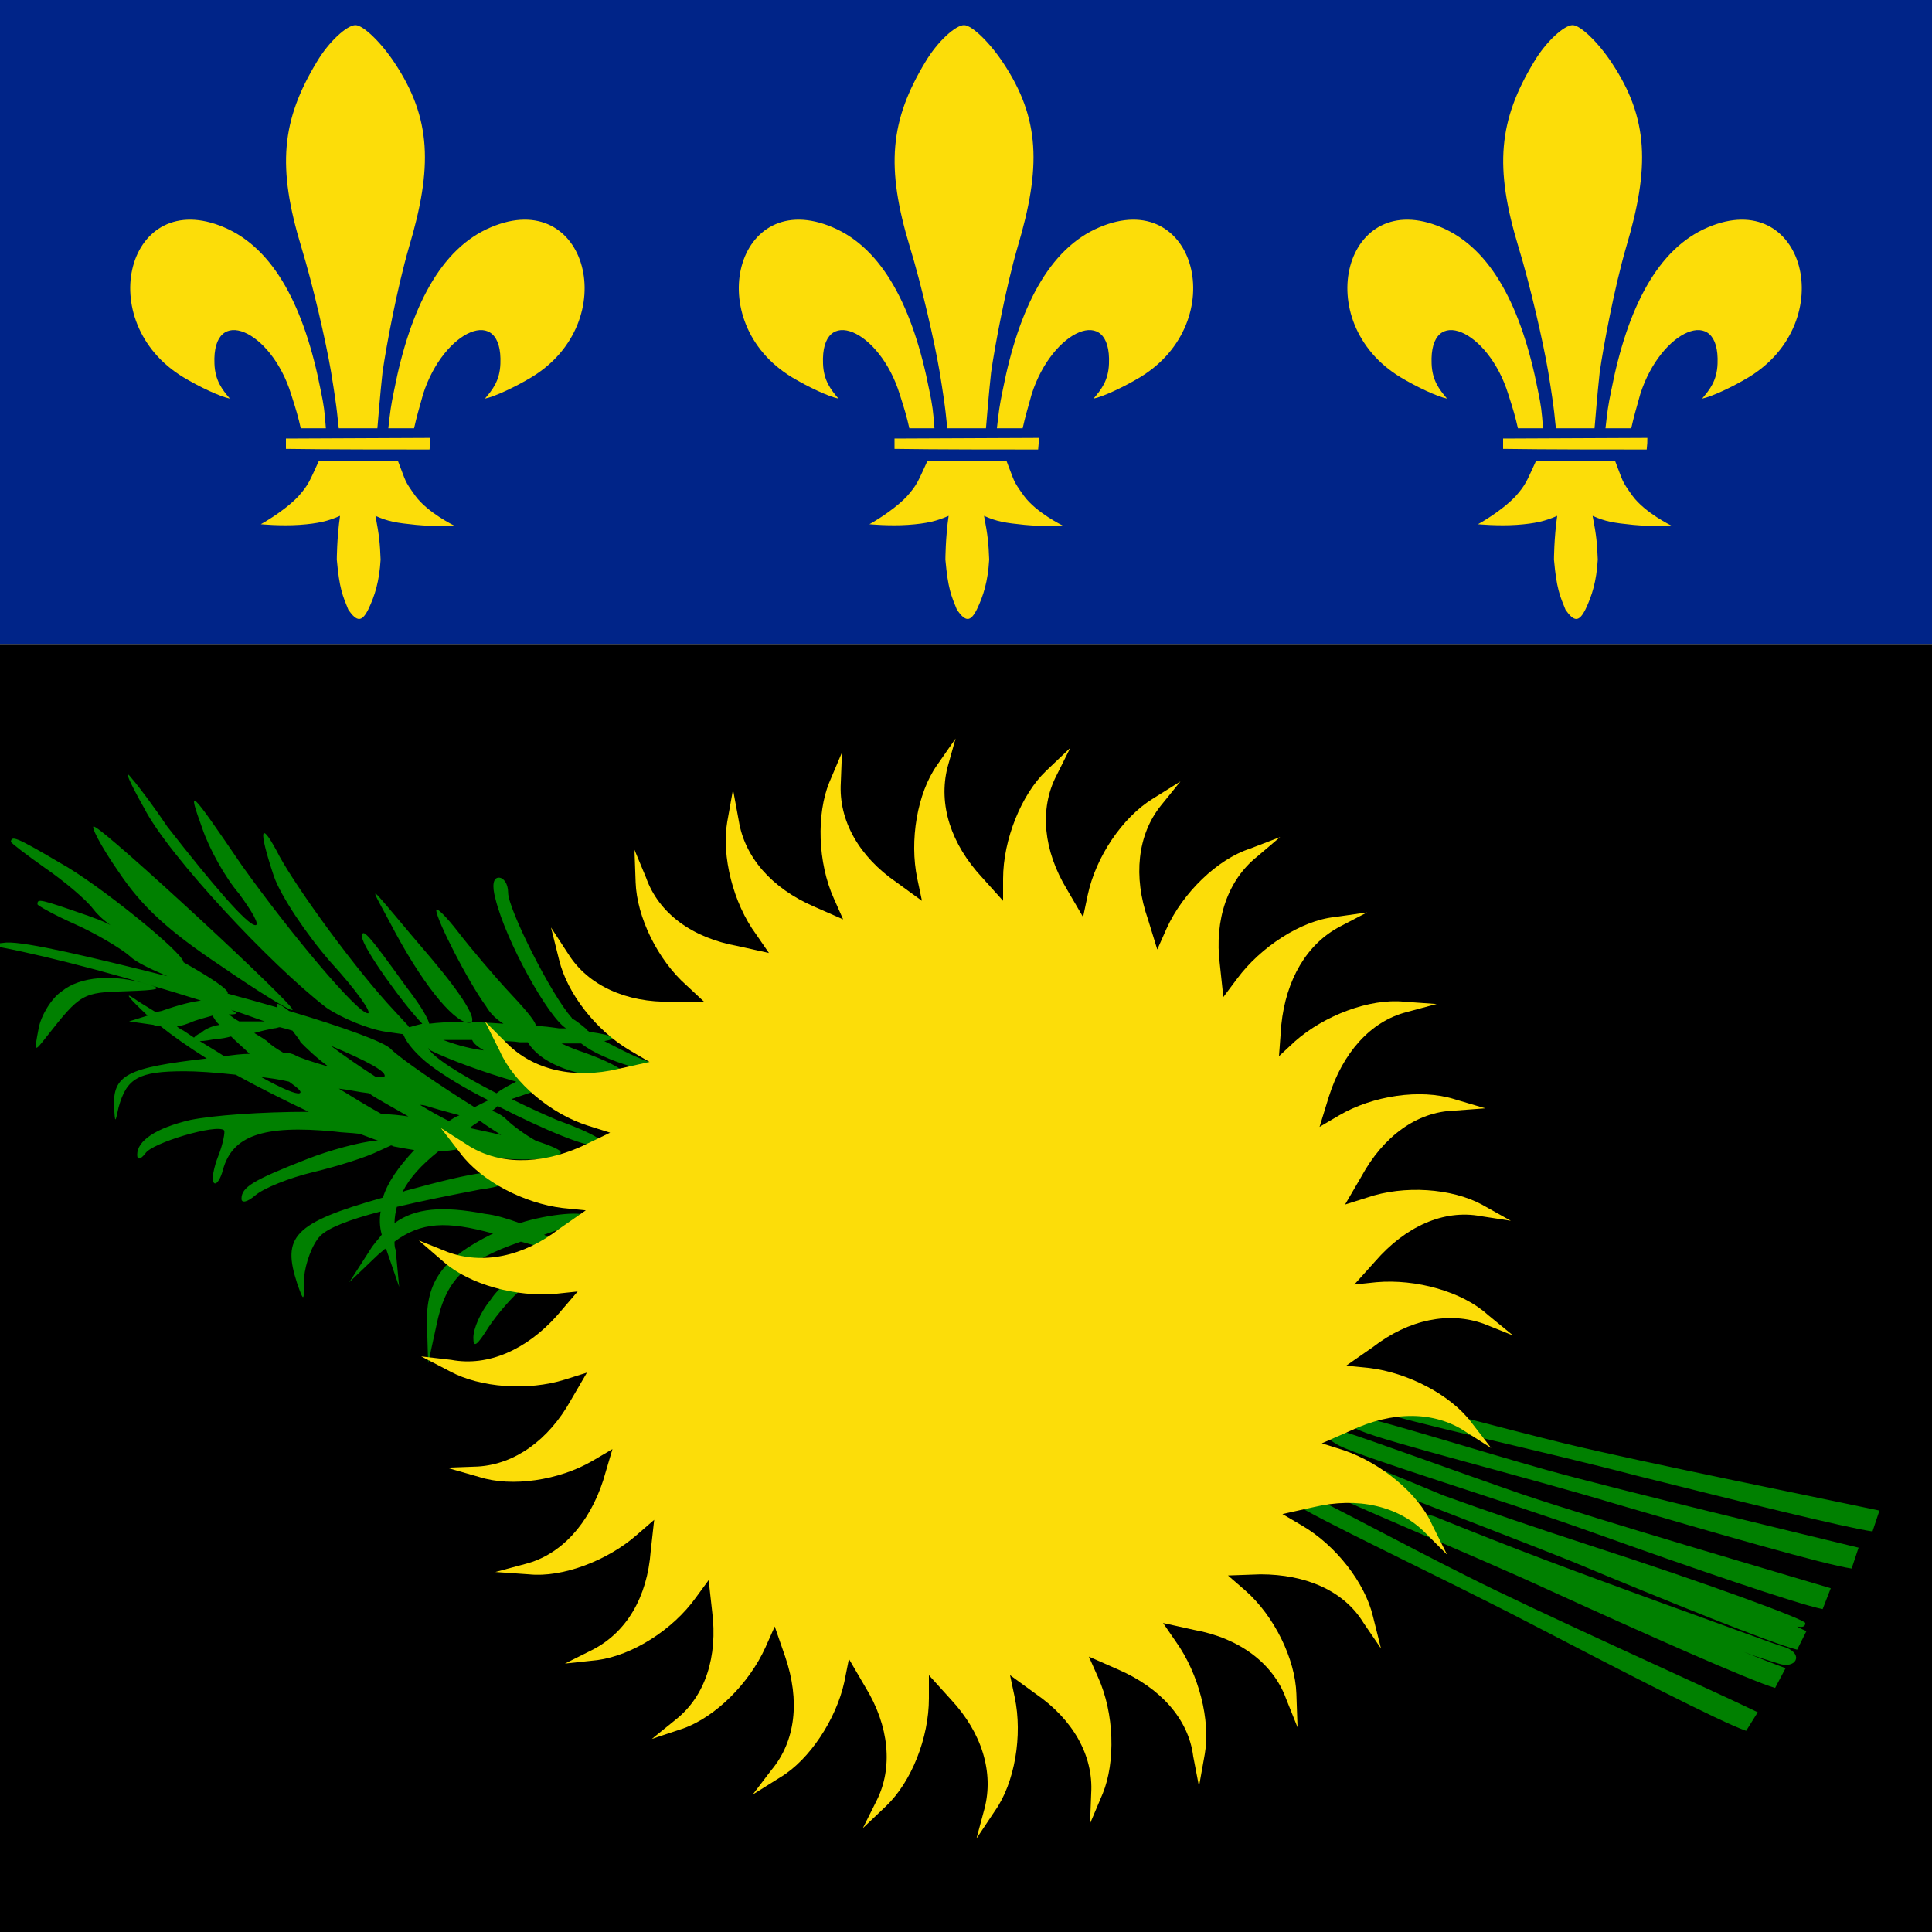 <?xml version="1.0"?>
<svg xmlns="http://www.w3.org/2000/svg" xmlns:xlink="http://www.w3.org/1999/xlink" version="1.1" width="360" height="360" viewBox="0 0 360 360">
<!-- Generated by Kreative Vexillo v1.0 -->
<style>
.black{fill:rgb(0,0,0);}
.blue{fill:rgb(0,36,136);}
.green{fill:rgb(0,128,0);}
.yellow{fill:rgb(252,221,9);}
</style>
<defs>
<path id="cane" d="M 0.717 0.292 C 0.72 0.294 0.723 0.295 0.725 0.296 L 0.717 0.312 C 0.696 0.307 0.602 0.269 0.523 0.236 C 0.443 0.204 0.33 0.162 0.308 0.15 C 0.292 0.141 0.293 0.132 0.313 0.139 C 0.327 0.144 0.369 0.161 0.412 0.179 C 0.448 0.192 0.492 0.207 0.538 0.222 C 0.64 0.255 0.724 0.286 0.724 0.289 C 0.724 0.292 0.722 0.293 0.717 0.292 Z M 0.707 0.31 C 0.702 0.309 0.654 0.291 0.601 0.272 C 0.519 0.242 0.478 0.227 0.404 0.197 C 0.398 0.195 0.396 0.196 0.398 0.2 C 0.399 0.201 0.399 0.201 0.4 0.202 C 0.357 0.182 0.314 0.162 0.3 0.157 C 0.28 0.15 0.279 0.158 0.295 0.168 C 0.316 0.181 0.428 0.226 0.506 0.262 C 0.585 0.298 0.677 0.339 0.698 0.345 L 0.707 0.328 C 0.699 0.325 0.686 0.32 0.671 0.314 C 0.684 0.319 0.695 0.322 0.701 0.324 C 0.716 0.329 0.723 0.316 0.707 0.31 Z M -0.643 -0.278 C -0.611 -0.256 -0.582 -0.238 -0.581 -0.24 C -0.578 -0.243 -0.741 -0.394 -0.752 -0.398 C -0.756 -0.4 -0.747 -0.382 -0.731 -0.359 C -0.711 -0.329 -0.688 -0.308 -0.643 -0.278 Z M -0.269 -0.187 C -0.279 -0.188 -0.298 -0.193 -0.313 -0.2 C -0.32 -0.203 -0.327 -0.207 -0.332 -0.211 C -0.337 -0.211 -0.343 -0.211 -0.349 -0.211 C -0.343 -0.208 -0.335 -0.205 -0.329 -0.203 C -0.293 -0.19 -0.282 -0.179 -0.307 -0.181 C -0.341 -0.184 -0.368 -0.195 -0.378 -0.212 C -0.38 -0.212 -0.383 -0.212 -0.385 -0.212 C -0.391 -0.213 -0.397 -0.213 -0.403 -0.213 C -0.402 -0.213 -0.401 -0.212 -0.401 -0.212 C -0.396 -0.206 -0.384 -0.198 -0.375 -0.193 C -0.373 -0.192 -0.371 -0.191 -0.369 -0.19 C -0.365 -0.188 -0.36 -0.186 -0.356 -0.184 C -0.354 -0.183 -0.351 -0.182 -0.349 -0.181 C -0.344 -0.178 -0.342 -0.176 -0.341 -0.175 C -0.334 -0.171 -0.33 -0.167 -0.33 -0.165 C -0.33 -0.163 -0.345 -0.166 -0.365 -0.171 C -0.373 -0.17 -0.383 -0.166 -0.392 -0.163 C -0.38 -0.157 -0.367 -0.151 -0.353 -0.145 C -0.32 -0.133 -0.308 -0.125 -0.315 -0.123 C -0.323 -0.119 -0.365 -0.137 -0.404 -0.157 C -0.405 -0.156 -0.407 -0.154 -0.409 -0.153 C -0.404 -0.151 -0.4 -0.149 -0.396 -0.145 C -0.391 -0.14 -0.38 -0.132 -0.371 -0.127 C -0.37 -0.127 -0.369 -0.126 -0.368 -0.126 C -0.359 -0.123 -0.352 -0.12 -0.35 -0.118 C -0.344 -0.108 -0.414 -0.109 -0.432 -0.118 C -0.433 -0.119 -0.434 -0.119 -0.435 -0.12 L -0.437 -0.12 C -0.442 -0.119 -0.448 -0.118 -0.455 -0.118 C -0.47 -0.106 -0.48 -0.095 -0.486 -0.083 C -0.485 -0.083 -0.484 -0.084 -0.483 -0.084 C -0.421 -0.101 -0.399 -0.104 -0.394 -0.095 C -0.391 -0.091 -0.403 -0.087 -0.419 -0.085 C -0.445 -0.08 -0.47 -0.075 -0.491 -0.07 C -0.492 -0.066 -0.493 -0.061 -0.493 -0.056 C -0.475 -0.069 -0.452 -0.071 -0.415 -0.064 C -0.406 -0.063 -0.396 -0.06 -0.385 -0.056 C -0.36 -0.064 -0.327 -0.067 -0.327 -0.061 C -0.327 -0.06 -0.343 -0.053 -0.364 -0.046 C -0.353 -0.04 -0.346 -0.035 -0.348 -0.032 C -0.348 -0.031 -0.363 -0.034 -0.384 -0.04 C -0.433 -0.023 -0.449 -0.007 -0.457 0.033 L -0.464 0.065 L -0.465 0.031 C -0.466 -0.006 -0.451 -0.026 -0.408 -0.047 C -0.448 -0.058 -0.47 -0.057 -0.493 -0.04 C -0.493 -0.038 -0.493 -0.035 -0.492 -0.033 L -0.489 -0.001 L -0.5 -0.033 C -0.501 -0.033 -0.501 -0.034 -0.501 -0.034 C -0.503 -0.032 -0.506 -0.03 -0.509 -0.027 L -0.532 -0.005 L -0.514 -0.033 C -0.511 -0.038 -0.507 -0.042 -0.504 -0.046 C -0.506 -0.053 -0.506 -0.06 -0.505 -0.066 C -0.532 -0.059 -0.55 -0.052 -0.557 -0.045 C -0.564 -0.038 -0.57 -0.021 -0.571 -0.009 C -0.571 0.012 -0.571 0.013 -0.577 -0.004 C -0.59 -0.044 -0.581 -0.056 -0.503 -0.078 C -0.499 -0.091 -0.49 -0.104 -0.476 -0.119 C -0.482 -0.12 -0.488 -0.121 -0.493 -0.122 C -0.494 -0.122 -0.495 -0.123 -0.496 -0.123 L -0.507 -0.118 C -0.517 -0.113 -0.542 -0.105 -0.563 -0.1 S -0.606 -0.086 -0.613 -0.08 C -0.62 -0.074 -0.625 -0.073 -0.625 -0.077 C -0.625 -0.087 -0.615 -0.093 -0.569 -0.111 C -0.549 -0.119 -0.522 -0.126 -0.51 -0.127 H -0.507 C -0.512 -0.129 -0.518 -0.131 -0.523 -0.133 C -0.531 -0.134 -0.538 -0.134 -0.545 -0.135 C -0.607 -0.141 -0.633 -0.131 -0.641 -0.102 C -0.643 -0.094 -0.647 -0.088 -0.649 -0.091 C -0.651 -0.093 -0.649 -0.104 -0.645 -0.114 S -0.639 -0.135 -0.64 -0.136 C -0.646 -0.142 -0.703 -0.125 -0.708 -0.116 C -0.712 -0.111 -0.715 -0.11 -0.715 -0.115 C -0.715 -0.127 -0.699 -0.138 -0.669 -0.145 C -0.649 -0.149 -0.608 -0.152 -0.567 -0.152 C -0.588 -0.162 -0.61 -0.173 -0.63 -0.184 C -0.648 -0.186 -0.664 -0.187 -0.674 -0.187 C -0.714 -0.187 -0.724 -0.181 -0.731 -0.156 C -0.734 -0.142 -0.734 -0.142 -0.735 -0.156 C -0.736 -0.184 -0.724 -0.19 -0.655 -0.198 C -0.671 -0.208 -0.685 -0.218 -0.695 -0.226 C -0.697 -0.226 -0.699 -0.226 -0.701 -0.227 L -0.722 -0.23 L -0.706 -0.235 C -0.721 -0.249 -0.727 -0.256 -0.718 -0.25 C -0.714 -0.247 -0.707 -0.243 -0.699 -0.238 L -0.694 -0.239 C -0.677 -0.245 -0.667 -0.247 -0.66 -0.248 C -0.66 -0.248 -0.66 -0.248 -0.66 -0.248 C -0.72 -0.267 -0.786 -0.285 -0.833 -0.294 C -0.848 -0.296 -0.847 -0.296 -0.828 -0.298 C -0.811 -0.299 -0.753 -0.285 -0.689 -0.269 C -0.703 -0.275 -0.716 -0.281 -0.721 -0.286 C -0.729 -0.293 -0.751 -0.306 -0.769 -0.314 C -0.787 -0.322 -0.801 -0.33 -0.801 -0.331 C -0.801 -0.336 -0.8 -0.336 -0.757 -0.321 C -0.752 -0.319 -0.745 -0.317 -0.738 -0.313 C -0.745 -0.318 -0.75 -0.323 -0.753 -0.327 C -0.759 -0.335 -0.778 -0.351 -0.794 -0.362 C -0.811 -0.374 -0.824 -0.384 -0.824 -0.385 C -0.823 -0.39 -0.821 -0.39 -0.782 -0.367 C -0.749 -0.349 -0.675 -0.289 -0.675 -0.281 C -0.652 -0.268 -0.635 -0.257 -0.637 -0.254 C -0.622 -0.25 -0.608 -0.246 -0.594 -0.242 C -0.596 -0.247 -0.593 -0.246 -0.584 -0.239 C -0.537 -0.225 -0.501 -0.212 -0.496 -0.206 C -0.488 -0.198 -0.453 -0.174 -0.424 -0.156 C -0.42 -0.158 -0.416 -0.16 -0.412 -0.162 C -0.412 -0.162 -0.412 -0.162 -0.412 -0.162 C -0.432 -0.172 -0.45 -0.183 -0.462 -0.192 C -0.474 -0.201 -0.483 -0.212 -0.485 -0.218 C -0.485 -0.218 -0.486 -0.218 -0.486 -0.219 L -0.5 -0.221 C -0.515 -0.223 -0.539 -0.233 -0.552 -0.242 C -0.6 -0.279 -0.688 -0.373 -0.709 -0.414 C -0.722 -0.437 -0.727 -0.449 -0.72 -0.44 C -0.713 -0.432 -0.699 -0.413 -0.689 -0.398 C -0.65 -0.348 -0.62 -0.313 -0.613 -0.313 C -0.609 -0.313 -0.616 -0.325 -0.627 -0.34 C -0.639 -0.354 -0.653 -0.379 -0.659 -0.397 C -0.672 -0.433 -0.67 -0.431 -0.625 -0.365 C -0.583 -0.306 -0.525 -0.237 -0.516 -0.237 C -0.512 -0.237 -0.526 -0.257 -0.548 -0.281 C -0.569 -0.305 -0.591 -0.338 -0.597 -0.355 C -0.611 -0.397 -0.609 -0.405 -0.592 -0.372 C -0.576 -0.343 -0.526 -0.274 -0.493 -0.239 L -0.481 -0.226 C -0.481 -0.225 -0.48 -0.225 -0.48 -0.225 C -0.477 -0.226 -0.473 -0.227 -0.469 -0.228 C -0.484 -0.243 -0.521 -0.294 -0.521 -0.303 C -0.521 -0.311 -0.516 -0.306 -0.483 -0.26 C -0.473 -0.247 -0.465 -0.235 -0.463 -0.228 C -0.448 -0.23 -0.426 -0.23 -0.399 -0.228 C -0.404 -0.231 -0.41 -0.236 -0.414 -0.243 C -0.43 -0.265 -0.457 -0.318 -0.457 -0.326 C -0.457 -0.329 -0.448 -0.32 -0.438 -0.307 C -0.428 -0.294 -0.407 -0.269 -0.392 -0.253 C -0.377 -0.237 -0.371 -0.229 -0.371 -0.226 C -0.365 -0.226 -0.358 -0.225 -0.351 -0.224 C -0.349 -0.224 -0.347 -0.224 -0.345 -0.224 C -0.36 -0.233 -0.397 -0.299 -0.406 -0.336 C -0.409 -0.347 -0.408 -0.354 -0.403 -0.354 C -0.399 -0.354 -0.395 -0.349 -0.395 -0.341 C -0.395 -0.327 -0.358 -0.253 -0.34 -0.233 C -0.34 -0.233 -0.34 -0.232 -0.339 -0.232 C -0.337 -0.231 -0.333 -0.228 -0.327 -0.223 C -0.327 -0.222 -0.326 -0.222 -0.325 -0.221 C -0.303 -0.218 -0.3 -0.215 -0.312 -0.213 C -0.302 -0.208 -0.291 -0.202 -0.281 -0.198 C -0.26 -0.19 -0.257 -0.187 -0.269 -0.187 Z M -0.419 -0.144 C -0.419 -0.144 -0.419 -0.144 -0.42 -0.144 C -0.422 -0.142 -0.425 -0.141 -0.428 -0.138 C -0.419 -0.136 -0.409 -0.134 -0.401 -0.132 C -0.409 -0.137 -0.415 -0.141 -0.419 -0.144 Z M -0.627 -0.23 C -0.623 -0.23 -0.617 -0.23 -0.612 -0.23 C -0.609 -0.23 -0.607 -0.23 -0.605 -0.23 C -0.614 -0.233 -0.624 -0.237 -0.634 -0.24 C -0.628 -0.237 -0.628 -0.236 -0.636 -0.236 C -0.633 -0.234 -0.631 -0.232 -0.627 -0.23 Z M -0.646 -0.215 C -0.652 -0.214 -0.657 -0.213 -0.661 -0.213 C -0.653 -0.208 -0.646 -0.204 -0.64 -0.2 C -0.632 -0.201 -0.625 -0.202 -0.618 -0.202 C -0.623 -0.207 -0.629 -0.212 -0.634 -0.217 C -0.638 -0.216 -0.642 -0.215 -0.646 -0.215 Z M -0.589 -0.203 C -0.584 -0.203 -0.581 -0.202 -0.579 -0.201 C -0.576 -0.199 -0.564 -0.195 -0.55 -0.191 C -0.561 -0.199 -0.569 -0.207 -0.574 -0.212 C -0.576 -0.216 -0.579 -0.219 -0.581 -0.222 C -0.584 -0.223 -0.588 -0.224 -0.592 -0.225 C -0.593 -0.225 -0.595 -0.224 -0.597 -0.224 C -0.602 -0.223 -0.607 -0.222 -0.614 -0.22 C -0.611 -0.218 -0.607 -0.216 -0.603 -0.213 C -0.599 -0.209 -0.594 -0.206 -0.589 -0.203 Z M -0.541 -0.172 C -0.528 -0.164 -0.515 -0.156 -0.504 -0.15 C -0.496 -0.15 -0.488 -0.149 -0.481 -0.148 C -0.488 -0.152 -0.495 -0.156 -0.502 -0.16 C -0.507 -0.163 -0.511 -0.165 -0.515 -0.168 C -0.524 -0.169 -0.532 -0.171 -0.541 -0.172 Z M -0.462 -0.156 C -0.465 -0.157 -0.468 -0.158 -0.471 -0.158 C -0.463 -0.153 -0.454 -0.148 -0.446 -0.144 C -0.443 -0.146 -0.44 -0.148 -0.437 -0.149 C -0.444 -0.151 -0.452 -0.153 -0.462 -0.156 Z M -0.548 -0.209 C -0.536 -0.2 -0.523 -0.191 -0.509 -0.182 C -0.505 -0.182 -0.503 -0.182 -0.502 -0.182 C -0.498 -0.186 -0.517 -0.196 -0.548 -0.209 Z M -0.675 -0.222 C -0.672 -0.22 -0.669 -0.218 -0.666 -0.216 C -0.665 -0.217 -0.663 -0.219 -0.66 -0.22 C -0.657 -0.223 -0.651 -0.226 -0.644 -0.227 C -0.645 -0.228 -0.646 -0.229 -0.647 -0.23 C -0.648 -0.232 -0.649 -0.233 -0.65 -0.235 C -0.657 -0.233 -0.665 -0.231 -0.669 -0.229 C -0.672 -0.228 -0.676 -0.226 -0.681 -0.226 C -0.679 -0.224 -0.677 -0.223 -0.675 -0.222 Z M -0.584 -0.178 C -0.592 -0.18 -0.6 -0.181 -0.608 -0.182 C -0.59 -0.172 -0.578 -0.167 -0.575 -0.168 C -0.572 -0.169 -0.577 -0.173 -0.584 -0.178 Z M -0.388 -0.178 C -0.416 -0.186 -0.446 -0.197 -0.462 -0.205 C -0.462 -0.206 -0.463 -0.206 -0.464 -0.207 C -0.46 -0.199 -0.436 -0.184 -0.405 -0.168 C -0.4 -0.172 -0.394 -0.175 -0.388 -0.178 Z M -0.427 -0.214 C -0.437 -0.214 -0.445 -0.214 -0.451 -0.214 C -0.438 -0.209 -0.425 -0.206 -0.416 -0.205 C -0.421 -0.208 -0.425 -0.211 -0.426 -0.214 C -0.426 -0.214 -0.426 -0.214 -0.427 -0.214 Z M -0.427 -0.229 C -0.422 -0.232 -0.434 -0.252 -0.461 -0.284 C -0.486 -0.313 -0.506 -0.338 -0.509 -0.34 S -0.503 -0.327 -0.492 -0.306 C -0.466 -0.258 -0.439 -0.226 -0.427 -0.229 Z M -0.706 -0.262 C -0.735 -0.271 -0.764 -0.269 -0.78 -0.256 C -0.789 -0.25 -0.798 -0.235 -0.8 -0.224 C -0.804 -0.203 -0.804 -0.203 -0.793 -0.217 C -0.764 -0.254 -0.762 -0.255 -0.725 -0.256 C -0.696 -0.257 -0.692 -0.258 -0.706 -0.262 Z M -0.381 -0.01 C -0.39 -0.01 -0.402 -0.002 -0.41 0.01 C -0.419 0.021 -0.425 0.035 -0.425 0.043 C -0.425 0.052 -0.422 0.05 -0.412 0.034 C -0.404 0.022 -0.391 0.007 -0.383 7.9999864E-4 C -0.367 -0.01 -0.367 -0.01 -0.381 -0.01 Z M 0.344 0.112 C 0.323 0.107 0.323 0.116 0.34 0.123 C 0.363 0.133 0.48 0.162 0.563 0.187 C 0.645 0.211 0.742 0.239 0.764 0.242 L 0.77 0.224 C 0.729 0.214 0.566 0.175 0.501 0.157 C 0.444 0.141 0.364 0.116 0.344 0.112 Z M 0.516 0.134 C 0.459 0.12 0.378 0.098 0.358 0.094 C 0.337 0.09 0.337 0.099 0.355 0.106 C 0.378 0.115 0.495 0.14 0.579 0.162 C 0.663 0.183 0.76 0.207 0.782 0.21 L 0.788 0.192 C 0.746 0.183 0.582 0.15 0.516 0.134 Z M 0.326 0.124 C 0.306 0.119 0.305 0.127 0.322 0.136 C 0.344 0.147 0.46 0.182 0.541 0.211 C 0.622 0.24 0.718 0.273 0.739 0.277 L 0.746 0.259 C 0.706 0.247 0.545 0.2 0.48 0.178 C 0.425 0.159 0.346 0.13 0.326 0.124 Z M 0.286 0.174 C 0.266 0.165 0.265 0.173 0.28 0.184 C 0.3 0.198 0.409 0.249 0.486 0.289 C 0.563 0.329 0.652 0.375 0.673 0.382 L 0.683 0.366 C 0.644 0.347 0.492 0.279 0.431 0.248 C 0.379 0.222 0.305 0.182 0.286 0.174 Z"/>
<path id="fleur" d="M -0.207 -0.147 C -0.129 -0.114 -0.082 -0.022 -0.057 0.106 C -0.052 0.13 -0.051 0.138 -0.049 0.165 C -0.065 0.165 -0.072 0.165 -0.088 0.165 C -0.092 0.147 -0.095 0.137 -0.103 0.112 C -0.134 0.012 -0.226 -0.028 -0.222 0.065 C -0.221 0.091 -0.21 0.105 -0.198 0.119 C -0.213 0.116 -0.245 0.101 -0.27 0.086 C -0.413 -2.0E-4 -0.357 -0.211 -0.207 -0.147 L -0.207 -0.147 Z M -0.063 -0.404 C -0.118 -0.313 -0.125 -0.241 -0.087 -0.116 C -0.069 -0.057 -0.049 0.03 -0.041 0.077 C -0.03 0.144 -0.031 0.15 -0.029 0.165 C -0.015 0.165 0.016 0.165 0.031 0.165 C 0.033 0.142 0.035 0.115 0.039 0.078 C 0.045 0.036 0.062 -0.054 0.08 -0.116 C 0.117 -0.24 0.115 -0.316 0.058 -0.402 C 0.037 -0.434 0.009 -0.461 -0.003 -0.461 C -0.016 -0.461 -0.044 -0.436 -0.063 -0.404 L -0.063 -0.404 Z M 0.207 -0.147 C 0.129 -0.114 0.082 -0.022 0.057 0.106 C 0.052 0.13 0.051 0.138 0.048 0.165 C 0.065 0.165 0.072 0.165 0.088 0.165 C 0.092 0.147 0.095 0.137 0.102 0.112 C 0.134 0.012 0.226 -0.028 0.222 0.065 C 0.221 0.091 0.21 0.105 0.198 0.119 C 0.213 0.116 0.245 0.101 0.27 0.086 C 0.413 -2.0E-4 0.357 -0.211 0.207 -0.147 L 0.207 -0.147 Z M -0.111 0.197 C -0.048 0.198 0.06 0.198 0.112 0.198 C 0.113 0.184 0.113 0.191 0.113 0.18 C 0.074 0.18 -0.072 0.181 -0.111 0.181 C -0.111 0.188 -0.111 0.191 -0.111 0.197 Z M -0.092 0.271 C -0.115 0.295 -0.15 0.314 -0.15 0.314 S -0.119 0.317 -0.09 0.315 C -0.061 0.313 -0.045 0.309 -0.027 0.301 C -0.032 0.336 -0.032 0.369 -0.032 0.369 C -0.028 0.414 -0.023 0.425 -0.014 0.447 C -5.9999526E-4 0.466 0.007 0.466 0.017 0.446 C 0.027 0.425 0.034 0.403 0.036 0.369 C 0.035 0.344 0.034 0.332 0.028 0.301 C 0.048 0.31 0.061 0.312 0.091 0.315 C 0.122 0.318 0.15 0.316 0.15 0.316 S 0.109 0.296 0.09 0.27 C 0.072 0.245 0.076 0.249 0.063 0.216 C 0.047 0.216 -0.034 0.216 -0.06 0.216 C -0.074 0.246 -0.075 0.252 -0.092 0.271 L -0.092 0.271 Z"/>
<path id="sun" d="M 0.038 0.334 L 0.06 0.35 C 0.092 0.372 0.11 0.403 0.108 0.436 L 0.107 0.462 L 0.118 0.436 C 0.129 0.409 0.128 0.367 0.114 0.336 L 0.106 0.318 L 0.131 0.329 C 0.168 0.345 0.192 0.372 0.196 0.404 L 0.201 0.43 L 0.206 0.402 C 0.211 0.373 0.201 0.333 0.181 0.305 L 0.17 0.289 L 0.197 0.295 C 0.236 0.302 0.265 0.324 0.276 0.354 L 0.286 0.379 L 0.285 0.35 C 0.284 0.32 0.266 0.283 0.241 0.261 L 0.226 0.248 L 0.254 0.247 C 0.293 0.247 0.326 0.261 0.343 0.289 L 0.358 0.311 L 0.351 0.283 C 0.344 0.254 0.319 0.222 0.29 0.205 L 0.273 0.195 L 0.3 0.189 C 0.338 0.18 0.373 0.188 0.396 0.211 L 0.415 0.23 L 0.402 0.204 C 0.39 0.177 0.358 0.151 0.326 0.14 L 0.307 0.134 L 0.332 0.123 C 0.368 0.106 0.404 0.106 0.431 0.124 L 0.453 0.138 L 0.436 0.116 C 0.418 0.092 0.381 0.073 0.348 0.069 L 0.328 0.067 L 0.351 0.051 C 0.382 0.027 0.417 0.02 0.447 0.031 L 0.472 0.041 L 0.45 0.023 C 0.428 0.003 0.388 -0.008 0.354 -0.005 L 0.335 -0.003 L 0.353 -0.023 C 0.379 -0.053 0.412 -0.068 0.444 -0.062 L 0.47 -0.058 L 0.445 -0.072 C 0.419 -0.086 0.378 -0.089 0.346 -0.078 L 0.327 -0.072 L 0.341 -0.096 C 0.36 -0.131 0.389 -0.152 0.421 -0.153 L 0.448 -0.155 L 0.421 -0.163 C 0.392 -0.172 0.351 -0.166 0.322 -0.149 L 0.305 -0.139 L 0.313 -0.165 C 0.325 -0.203 0.349 -0.23 0.38 -0.238 L 0.406 -0.245 L 0.378 -0.247 C 0.348 -0.25 0.309 -0.235 0.284 -0.213 L 0.27 -0.2 L 0.272 -0.227 C 0.276 -0.266 0.294 -0.297 0.323 -0.312 L 0.346 -0.324 L 0.318 -0.32 C 0.289 -0.317 0.254 -0.294 0.234 -0.267 L 0.222 -0.251 L 0.219 -0.279 C 0.214 -0.318 0.226 -0.352 0.251 -0.372 L 0.271 -0.389 L 0.245 -0.379 C 0.217 -0.37 0.187 -0.341 0.173 -0.31 L 0.165 -0.292 L 0.157 -0.318 C 0.144 -0.355 0.148 -0.391 0.168 -0.416 L 0.185 -0.437 L 0.161 -0.422 C 0.135 -0.406 0.112 -0.372 0.105 -0.339 L 0.101 -0.32 L 0.087 -0.344 C 0.067 -0.377 0.063 -0.413 0.078 -0.442 L 0.09 -0.466 L 0.069 -0.446 C 0.048 -0.426 0.032 -0.387 0.032 -0.353 V -0.334 L 0.014 -0.354 C -0.013 -0.383 -0.024 -0.417 -0.016 -0.449 L -0.009 -0.474 L -0.025 -0.451 C -0.042 -0.427 -0.049 -0.386 -0.042 -0.353 L -0.038 -0.334 L -0.06 -0.35 C -0.092 -0.372 -0.11 -0.403 -0.108 -0.436 L -0.107 -0.462 L -0.118 -0.436 C -0.129 -0.409 -0.128 -0.367 -0.114 -0.336 L -0.106 -0.318 L -0.131 -0.329 C -0.168 -0.345 -0.191 -0.372 -0.196 -0.403 L -0.201 -0.43 L -0.206 -0.402 C -0.211 -0.373 -0.201 -0.332 -0.181 -0.305 L -0.17 -0.289 L -0.197 -0.295 C -0.236 -0.302 -0.265 -0.323 -0.276 -0.354 L -0.286 -0.378 L -0.285 -0.35 C -0.284 -0.32 -0.266 -0.283 -0.241 -0.261 L -0.226 -0.247 L -0.254 -0.247 C -0.293 -0.246 -0.326 -0.261 -0.343 -0.288 L -0.358 -0.311 L -0.351 -0.283 C -0.344 -0.254 -0.319 -0.222 -0.29 -0.205 L -0.273 -0.195 L -0.3 -0.189 C -0.338 -0.18 -0.373 -0.188 -0.396 -0.211 L -0.415 -0.23 L -0.402 -0.204 C -0.39 -0.177 -0.358 -0.15 -0.326 -0.14 L -0.307 -0.134 L -0.332 -0.122 C -0.368 -0.106 -0.404 -0.106 -0.431 -0.124 L -0.453 -0.138 L -0.436 -0.116 C -0.418 -0.092 -0.381 -0.073 -0.348 -0.069 L -0.328 -0.067 L -0.351 -0.051 C -0.382 -0.027 -0.417 -0.02 -0.447 -0.031 L -0.472 -0.041 L -0.45 -0.022 C -0.428 -0.003 -0.388 0.008 -0.354 0.005 L -0.335 0.003 L -0.353 0.024 C -0.379 0.053 -0.412 0.068 -0.444 0.062 L -0.47 0.059 L -0.445 0.072 C -0.419 0.086 -0.378 0.089 -0.346 0.079 L -0.327 0.073 L -0.341 0.097 C -0.36 0.131 -0.389 0.152 -0.421 0.154 L -0.448 0.155 L -0.42 0.163 C -0.392 0.172 -0.351 0.166 -0.322 0.149 L -0.305 0.139 L -0.313 0.166 C -0.325 0.203 -0.349 0.23 -0.38 0.238 L -0.406 0.245 L -0.377 0.247 C -0.348 0.25 -0.309 0.235 -0.284 0.213 L -0.269 0.2 L -0.272 0.227 C -0.275 0.267 -0.293 0.297 -0.322 0.312 L -0.346 0.324 L -0.318 0.321 C -0.288 0.317 -0.253 0.295 -0.233 0.267 L -0.222 0.252 L -0.219 0.279 C -0.214 0.318 -0.225 0.352 -0.25 0.372 L -0.271 0.389 L -0.244 0.38 C -0.216 0.37 -0.187 0.341 -0.173 0.31 L -0.165 0.292 L -0.156 0.318 C -0.143 0.356 -0.147 0.391 -0.168 0.416 L -0.184 0.437 L -0.16 0.422 C -0.135 0.407 -0.112 0.372 -0.105 0.34 L -0.101 0.32 L -0.087 0.344 C -0.066 0.378 -0.063 0.414 -0.077 0.442 L -0.089 0.466 L -0.069 0.447 C -0.047 0.426 -0.032 0.388 -0.032 0.354 V 0.334 L -0.013 0.355 C 0.014 0.384 0.024 0.418 0.016 0.449 L 0.009 0.475 L 0.025 0.451 C 0.042 0.427 0.049 0.386 0.042 0.353 L 0.038 0.334 Z"/>
</defs>
<g>
<g>
<rect x="0" y="0" width="360" height="120" class="blue"/>
<rect x="0" y="120" width="360" height="240" class="black"/>
</g>
<use xlink:href="#fleur" transform="translate(66.6 60) scale(120 120) rotate(0)" class="yellow"/>
<use xlink:href="#fleur" transform="translate(180 60) scale(120 120) rotate(0)" class="yellow"/>
<use xlink:href="#fleur" transform="translate(293.4 60) scale(120 120) rotate(0)" class="yellow"/>
<use xlink:href="#cane" transform="translate(180 240) scale(216 216) rotate(0)" class="green"/>
<use xlink:href="#sun" transform="translate(180 240) scale(216 216) rotate(0)" class="yellow"/>
</g>
</svg>
